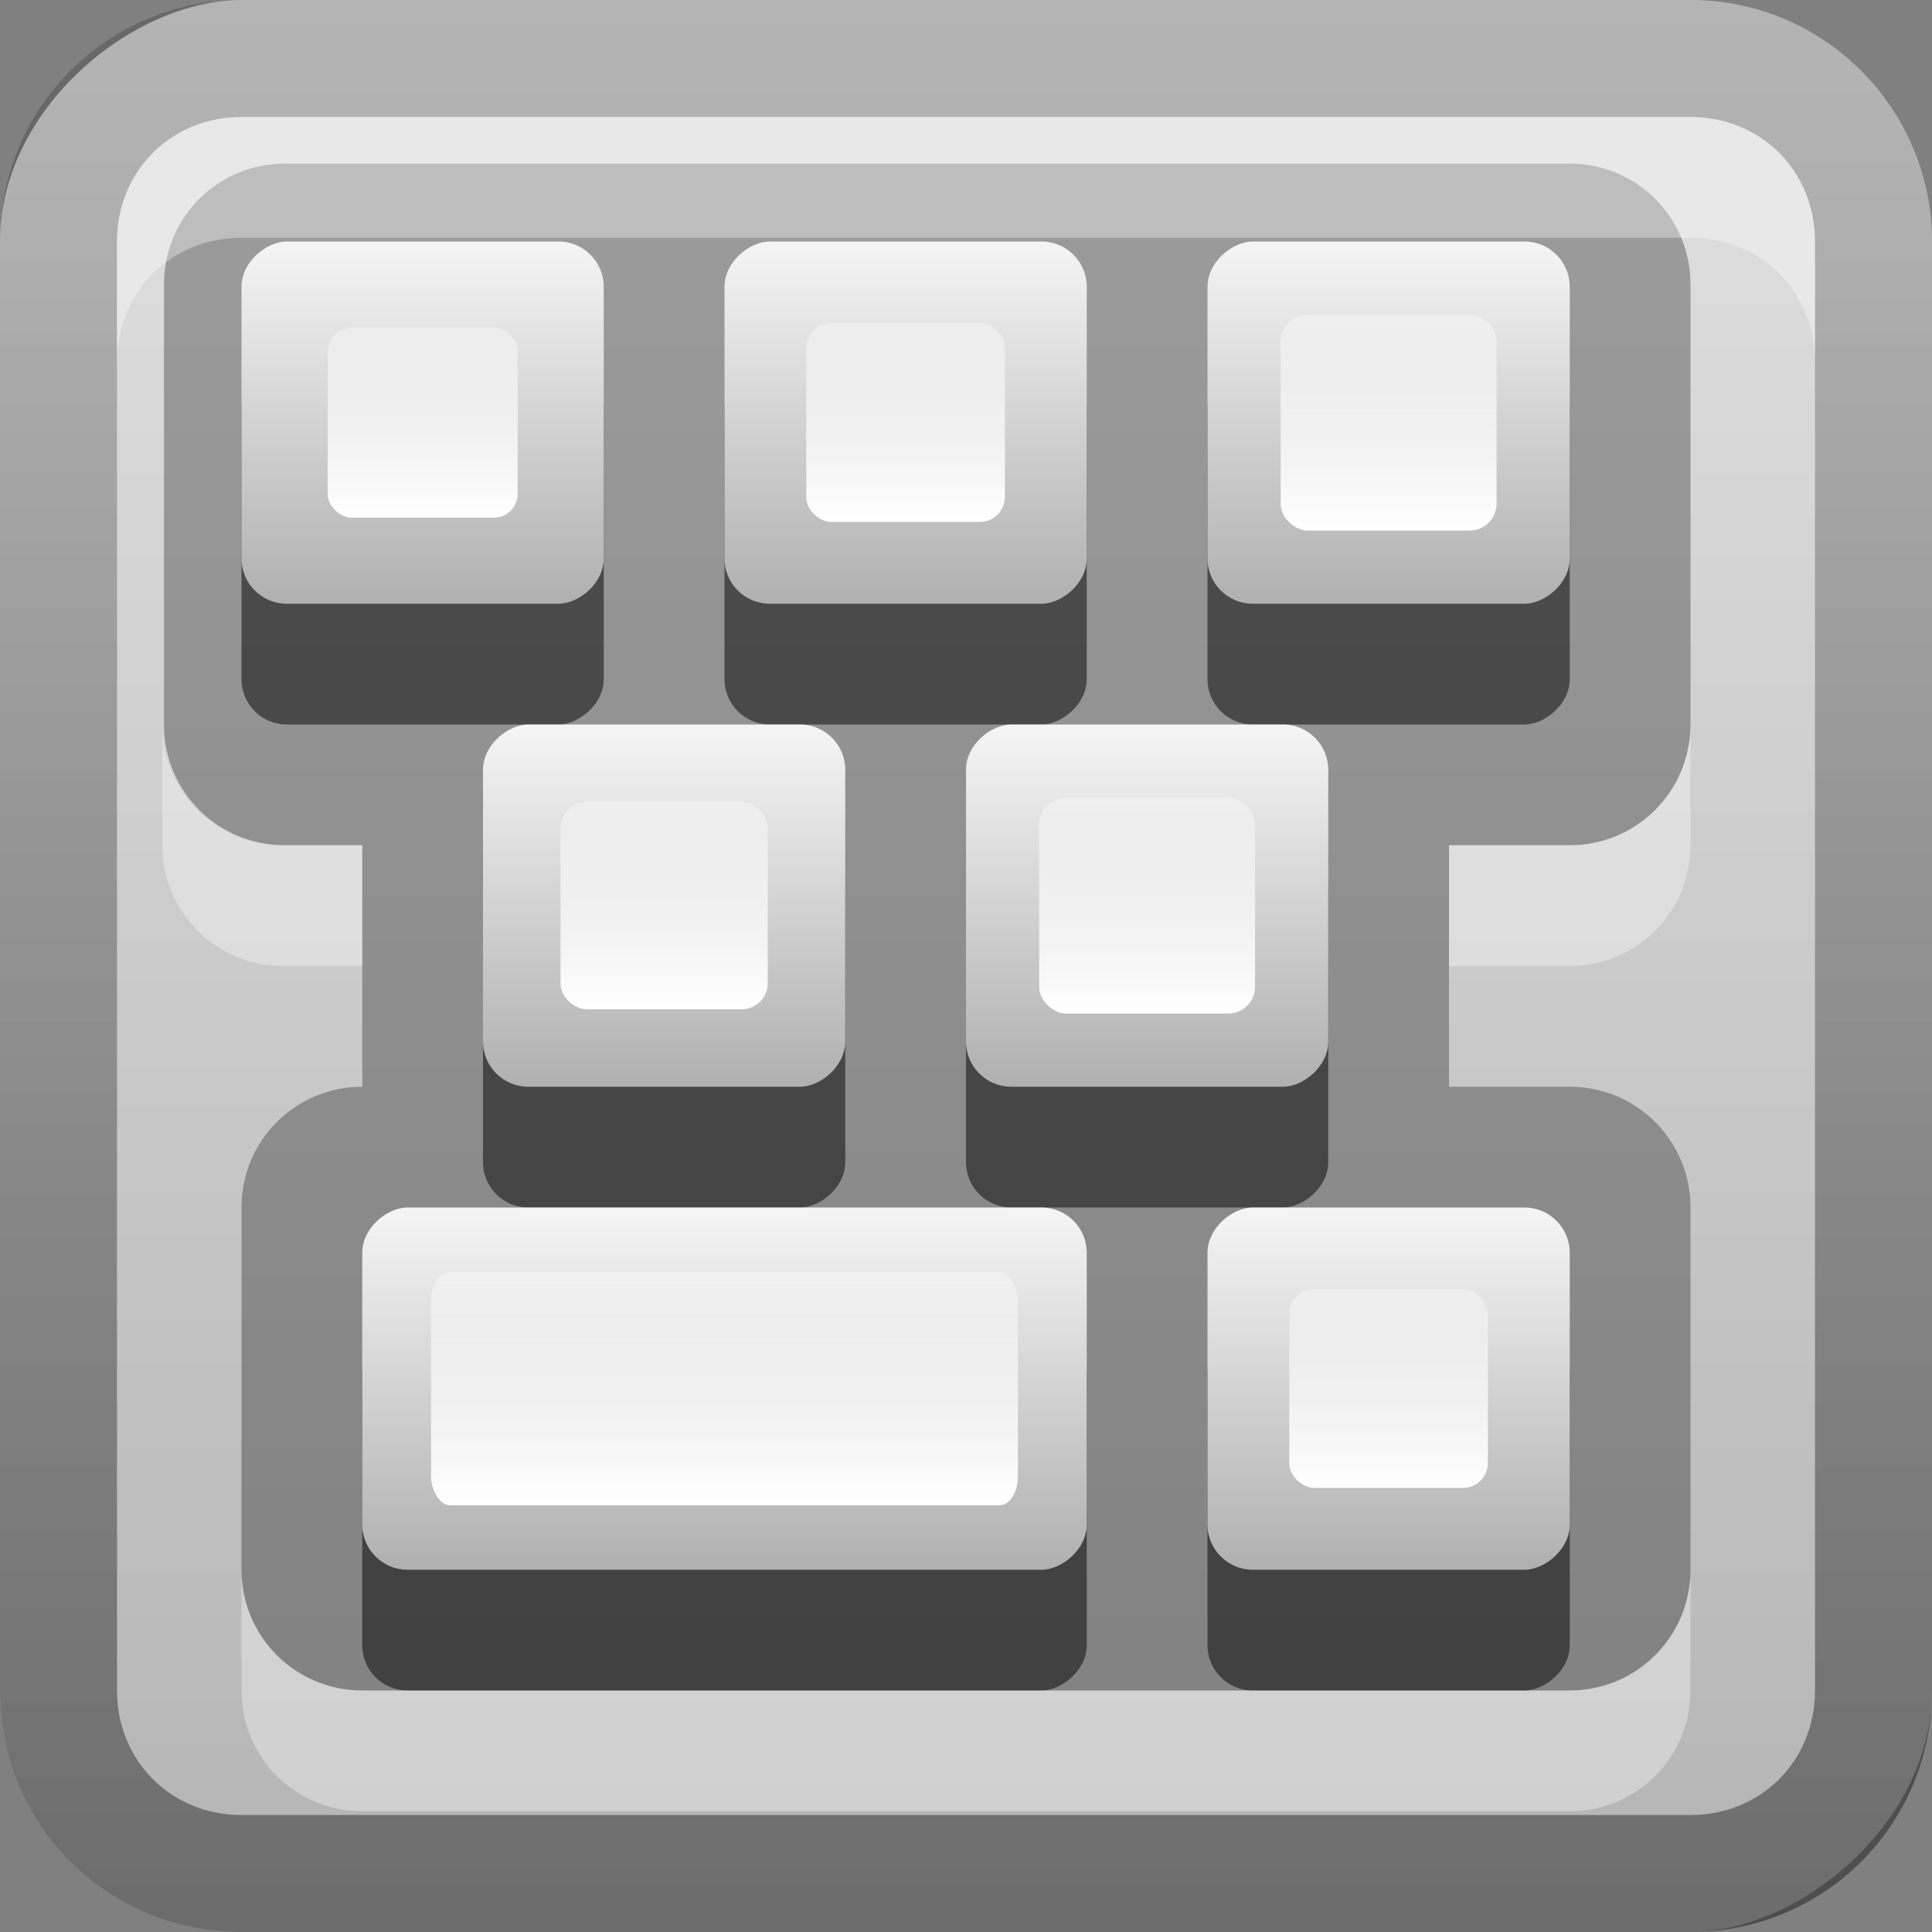 <?xml version="1.0" encoding="UTF-8" standalone="no"?>
<!-- Created with Inkscape (http://www.inkscape.org/) -->

<svg
   xmlns:dc="http://purl.org/dc/elements/1.1/"
   xmlns:cc="http://creativecommons.org/ns#"
   xmlns:rdf="http://www.w3.org/1999/02/22-rdf-syntax-ns#"
   xmlns:svg="http://www.w3.org/2000/svg"
   xmlns="http://www.w3.org/2000/svg"
   xmlns:xlink="http://www.w3.org/1999/xlink"
   xmlns:sodipodi="http://sodipodi.sourceforge.net/DTD/sodipodi-0.dtd"
   xmlns:inkscape="http://www.inkscape.org/namespaces/inkscape"
   width="16"
   height="16"
   id="svg2"
   sodipodi:version="0.32"
   inkscape:version="0.48.0 r9654"
   version="1.0"
   sodipodi:docname="input-keyboard.svg"
   inkscape:output_extension="org.inkscape.output.svg.inkscape"
   style="display:inline">
  <rect width="100%" height="100%" fill="#808080" stroke="none"/>
  <defs
     id="defs4">
    <inkscape:perspective
       sodipodi:type="inkscape:persp3d"
       inkscape:vp_x="0 : 8 : 1"
       inkscape:vp_y="0 : 1000 : 0"
       inkscape:vp_z="16 : 8 : 1"
       inkscape:persp3d-origin="8 : 5.3333333 : 1"
       id="perspective35" />
    <linearGradient
       inkscape:collect="always"
       id="linearGradient3327">
      <stop
         style="stop-color:#000000;stop-opacity:1;"
         offset="0"
         id="stop3330" />
      <stop
         style="stop-color:#000000;stop-opacity:0;"
         offset="1"
         id="stop3333" />
    </linearGradient>
    <linearGradient
       id="ButtonColor"
       x1="10.32"
       y1="21"
       x2="10.32"
       y2="0.999"
       gradientUnits="userSpaceOnUse">
      <stop
         style="stop-color:#29669f;stop-opacity:1;"
         offset="0"
         id="stop3189" />
      <stop
         style="stop-color:#88b6e0;stop-opacity:1;"
         offset="1"
         id="stop3191" />
    </linearGradient>
    <linearGradient
       inkscape:collect="always"
       xlink:href="#linearGradient3641"
       id="linearGradient3204"
       x1="1"
       y1="9"
       x2="15"
       y2="9"
       gradientUnits="userSpaceOnUse"
       gradientTransform="translate(-17,-2)" />
    <linearGradient
       inkscape:collect="always"
       xlink:href="#linearGradient3327"
       id="linearGradient3629"
       x1="0"
       y1="8"
       x2="29.017"
       y2="8"
       gradientUnits="userSpaceOnUse"
       gradientTransform="matrix(0,-1,1,0,0,16)" />
    <linearGradient
       inkscape:collect="always"
       xlink:href="#SVGID_1_-4"
       id="linearGradient3765"
       gradientUnits="userSpaceOnUse"
       gradientTransform="matrix(0.093,0,0,0.041,-26.756,8.025)"
       x1="383.289"
       y1="0"
       x2="383.289"
       y2="218.48" />
    <linearGradient
       id="SVGID_1_-4"
       gradientUnits="userSpaceOnUse"
       x1="383.289"
       y1="0"
       x2="383.289"
       y2="218.48">
      <stop
         offset="0.006"
         style="stop-color:#ED2828"
         id="stop3143-2" />
      <stop
         offset="0.5"
         style="stop-color:#EF3B39"
         id="stop3145-1" />
      <stop
         offset="0.994"
         style="stop-color:#C02126"
         id="stop3147-3" />
    </linearGradient>
    <linearGradient
       y2="180.675"
       x2="175.308"
       y1="73.254"
       x1="175.308"
       gradientUnits="userSpaceOnUse"
       id="linearGradient3749-5">
      <stop
         id="stop3751-8"
         style="stop-color:#000000;stop-opacity:1;"
         offset="0" />
      <stop
         id="stop3753-7"
         style="stop-color:#000000;stop-opacity:0.473;"
         offset="0.994" />
    </linearGradient>
    <linearGradient
       inkscape:collect="always"
       xlink:href="#linearGradient3749-5"
       id="linearGradient3754"
       gradientUnits="userSpaceOnUse"
       gradientTransform="matrix(0.042,0,0,0.034,1.944,0.786)"
       x1="175.308"
       y1="73.254"
       x2="175.308"
       y2="180.675" />
    <linearGradient
       inkscape:collect="always"
       xlink:href="#linearGradient3749-5"
       id="linearGradient3756"
       gradientUnits="userSpaceOnUse"
       gradientTransform="matrix(0.05,0,0,0.034,2.48,0.786)"
       x1="175.308"
       y1="73.254"
       x2="175.308"
       y2="180.675" />
    <linearGradient
       y2="180.675"
       x2="175.308"
       y1="73.254"
       x1="175.308"
       gradientTransform="matrix(0.049,0,0,0.034,3.116,0.786)"
       gradientUnits="userSpaceOnUse"
       id="linearGradient3809"
       xlink:href="#linearGradient3749-5"
       inkscape:collect="always" />
    <inkscape:perspective
       id="perspective3729"
       inkscape:persp3d-origin="0.5 : 0.33333333 : 1"
       inkscape:vp_z="1 : 0.5 : 1"
       inkscape:vp_y="0 : 1000 : 0"
       inkscape:vp_x="0 : 0.5 : 1"
       sodipodi:type="inkscape:persp3d" />
    <linearGradient
       inkscape:collect="always"
       xlink:href="#linearGradient3696"
       id="linearGradient4163"
       x1="6"
       y1="48"
       x2="90"
       y2="48"
       gradientUnits="userSpaceOnUse"
       gradientTransform="translate(-96,0)" />
    <linearGradient
       id="linearGradient3696">
      <stop
         id="stop3698"
         offset="0"
         style="stop-color:#2458a6;stop-opacity:1;" />
      <stop
         id="stop3700"
         offset="1"
         style="stop-color:#598ad4;stop-opacity:1;" />
    </linearGradient>
    <linearGradient
       y2="48"
       x2="90"
       y1="48"
       x1="6"
       gradientTransform="translate(-52.867,-57.253)"
       gradientUnits="userSpaceOnUse"
       id="linearGradient3738"
       xlink:href="#linearGradient3696"
       inkscape:collect="always" />
    <inkscape:perspective
       id="perspective3703"
       inkscape:persp3d-origin="0.5 : 0.33333333 : 1"
       inkscape:vp_z="1 : 0.5 : 1"
       inkscape:vp_y="0 : 1000 : 0"
       inkscape:vp_x="0 : 0.5 : 1"
       sodipodi:type="inkscape:persp3d" />
    <linearGradient
       gradientTransform="matrix(0.194,0,0,0.194,-1.401,-1.946)"
       inkscape:collect="always"
       xlink:href="#linearGradient4099"
       id="linearGradient4113"
       x1="22.111"
       y1="62.984"
       x2="40"
       y2="32"
       gradientUnits="userSpaceOnUse" />
    <linearGradient
       id="linearGradient4099">
      <stop
         style="stop-color:#9ede27;stop-opacity:1;"
         offset="0"
         id="stop4101" />
      <stop
         style="stop-color:#c8f16b;stop-opacity:1;"
         offset="1"
         id="stop4103" />
    </linearGradient>
    <linearGradient
       gradientTransform="matrix(0.194,0,0,0.194,-1.526,-1.946)"
       inkscape:collect="always"
       xlink:href="#linearGradient4099"
       id="linearGradient4105"
       x1="38"
       y1="74"
       x2="70"
       y2="49"
       gradientUnits="userSpaceOnUse" />
    <linearGradient
       id="linearGradient3712">
      <stop
         style="stop-color:#9ede27;stop-opacity:1;"
         offset="0"
         id="stop3714" />
      <stop
         style="stop-color:#c8f16b;stop-opacity:1;"
         offset="1"
         id="stop3716" />
    </linearGradient>
    <linearGradient
       inkscape:collect="always"
       xlink:href="#linearGradient3799-3"
       id="linearGradient3746"
       gradientUnits="userSpaceOnUse"
       x1="56.037"
       y1="49.333"
       x2="56.037"
       y2="13.593"
       gradientTransform="matrix(0.265,0,0,0.265,-0.349,-3.708)" />
    <linearGradient
       id="linearGradient3799-3">
      <stop
         style="stop-color:#1a1a1a;stop-opacity:1;"
         offset="0"
         id="stop3801-3" />
      <stop
         style="stop-color:#000000;stop-opacity:1;"
         offset="1"
         id="stop3803-2" />
    </linearGradient>
    <linearGradient
       y2="13.593"
       x2="56.037"
       y1="49.333"
       x1="56.037"
       gradientTransform="matrix(0.194,0,0,0.194,-1.34,-1.884)"
       gradientUnits="userSpaceOnUse"
       id="linearGradient3726"
       xlink:href="#linearGradient3799-3"
       inkscape:collect="always" />
    <inkscape:perspective
       id="perspective3736"
       inkscape:persp3d-origin="0.5 : 0.33333333 : 1"
       inkscape:vp_z="1 : 0.5 : 1"
       inkscape:vp_y="0 : 1000 : 0"
       inkscape:vp_x="0 : 0.5 : 1"
       sodipodi:type="inkscape:persp3d" />
    <radialGradient
       inkscape:collect="always"
       xlink:href="#linearGradient3784-2"
       id="radialGradient3758"
       gradientUnits="userSpaceOnUse"
       gradientTransform="matrix(1.046,0.082,-0.052,0.91,0.849,1.34)"
       cx="49.581"
       cy="67.041"
       fx="49.581"
       fy="67.041"
       r="10" />
    <linearGradient
       id="linearGradient3784-2">
      <stop
         id="stop3786-4"
         offset="0"
         style="stop-color:#a0a0a0;stop-opacity:1;" />
      <stop
         id="stop3790-2"
         offset="1"
         style="stop-color:#1a1a1a;stop-opacity:1;" />
    </linearGradient>
    <radialGradient
       r="10"
       fy="67.041"
       fx="49.581"
       cy="67.041"
       cx="49.581"
       gradientTransform="matrix(1.046,0.082,-0.052,0.91,0.849,1.34)"
       gradientUnits="userSpaceOnUse"
       id="radialGradient3745"
       xlink:href="#linearGradient3784-2"
       inkscape:collect="always" />
    <radialGradient
       inkscape:collect="always"
       xlink:href="#linearGradient3784-2"
       id="radialGradient3698"
       cx="10.117"
       cy="6.534"
       fx="10.117"
       fy="6.534"
       r="2.649"
       gradientTransform="matrix(0.605,-0.183,0.133,0.441,0.819,7.7)"
       gradientUnits="userSpaceOnUse" />
    <linearGradient
       inkscape:collect="always"
       xlink:href="#linearGradient3641"
       id="linearGradient3181"
       x1="-3.061"
       y1="27.258"
       x2="-3.061"
       y2="7.254"
       gradientUnits="userSpaceOnUse"
       gradientTransform="translate(12.119,-7.258)" />
    <linearGradient
       id="linearGradient3641">
      <stop
         id="stop3643"
         offset="0"
         style="stop-color:#b4b4b4;stop-opacity:1;" />
      <stop
         id="stop3645"
         offset="1"
         style="stop-color:#dcdcdc;stop-opacity:1;" />
    </linearGradient>
    <linearGradient
       inkscape:collect="always"
       xlink:href="#linearGradient4213"
       id="linearGradient4279"
       gradientUnits="userSpaceOnUse"
       gradientTransform="translate(-12,2)"
       x1="5"
       y1="5"
       x2="9"
       y2="5" />
    <linearGradient
       id="linearGradient4213">
      <stop
         style="stop-color:#989898;stop-opacity:1;"
         offset="0"
         id="stop4215" />
      <stop
         style="stop-color:#e3e3e3;stop-opacity:1;"
         offset="1"
         id="stop4217" />
    </linearGradient>
    <linearGradient
       id="linearGradient4315">
      <stop
         style="stop-color:#ffffff;stop-opacity:1;"
         offset="0"
         id="stop4317" />
      <stop
         style="stop-color:#ffffff;stop-opacity:0;"
         offset="1"
         id="stop4319" />
    </linearGradient>
    <linearGradient
       inkscape:collect="always"
       xlink:href="#linearGradient4213-8"
       id="linearGradient4279-2"
       gradientUnits="userSpaceOnUse"
       gradientTransform="translate(-12,2)"
       x1="5"
       y1="5"
       x2="9"
       y2="5" />
    <linearGradient
       id="linearGradient4213-8">
      <stop
         style="stop-color:#b0b0b0;stop-opacity:1;"
         offset="0"
         id="stop4215-6" />
      <stop
         style="stop-color:#f5f5f5;stop-opacity:1;"
         offset="1"
         id="stop4217-2" />
    </linearGradient>
    <linearGradient
       inkscape:collect="always"
       xlink:href="#linearGradient4213-8"
       id="linearGradient4252"
       gradientUnits="userSpaceOnUse"
       gradientTransform="matrix(0.75,0,0,0.75,-9.75,0.75)"
       x1="5"
       y1="5"
       x2="9"
       y2="5" />
    <linearGradient
       inkscape:collect="always"
       xlink:href="#linearGradient4315"
       id="linearGradient4254"
       gradientUnits="userSpaceOnUse"
       gradientTransform="matrix(0.787,0,0,0.787,-10.006,-8.433)"
       x1="6"
       y1="5"
       x2="9"
       y2="5" />
    <linearGradient
       inkscape:collect="always"
       xlink:href="#linearGradient4213-8"
       id="linearGradient4264"
       gradientUnits="userSpaceOnUse"
       gradientTransform="matrix(0.75,0,0,0.75,-9.75,0.75)"
       x1="5"
       y1="5"
       x2="9"
       y2="5" />
    <linearGradient
       inkscape:collect="always"
       xlink:href="#linearGradient4315"
       id="linearGradient4266"
       gradientUnits="userSpaceOnUse"
       gradientTransform="matrix(0.822,0,0,0.822,-10.256,-8.612)"
       x1="6"
       y1="5"
       x2="9"
       y2="5" />
    <linearGradient
       inkscape:collect="always"
       xlink:href="#linearGradient4213-8"
       id="linearGradient4276"
       gradientUnits="userSpaceOnUse"
       gradientTransform="matrix(0.75,0,0,0.75,-9.75,0.75)"
       x1="5"
       y1="5"
       x2="9"
       y2="5" />
    <linearGradient
       inkscape:collect="always"
       xlink:href="#linearGradient4315"
       id="linearGradient4278"
       gradientUnits="userSpaceOnUse"
       gradientTransform="matrix(0.894,0,0,0.894,-10.758,-8.97)"
       x1="6"
       y1="5"
       x2="9"
       y2="5" />
    <linearGradient
       inkscape:collect="always"
       xlink:href="#linearGradient4213-8"
       id="linearGradient4304"
       gradientUnits="userSpaceOnUse"
       gradientTransform="matrix(0.75,0,0,0.75,-9.75,0.75)"
       x1="5"
       y1="5"
       x2="9"
       y2="5" />
    <linearGradient
       inkscape:collect="always"
       xlink:href="#linearGradient4315"
       id="linearGradient4306"
       gradientUnits="userSpaceOnUse"
       gradientTransform="matrix(0.858,0,0,0.858,-10.507,-8.791)"
       x1="6"
       y1="5"
       x2="9"
       y2="5" />
    <linearGradient
       inkscape:collect="always"
       xlink:href="#linearGradient4213-8"
       id="linearGradient4308"
       gradientUnits="userSpaceOnUse"
       gradientTransform="matrix(0.75,0,0,0.75,-9.75,0.75)"
       x1="5"
       y1="5"
       x2="9"
       y2="5" />
    <linearGradient
       inkscape:collect="always"
       xlink:href="#linearGradient4315"
       id="linearGradient4310"
       gradientUnits="userSpaceOnUse"
       gradientTransform="matrix(0.894,0,0,0.894,-10.758,-8.97)"
       x1="6"
       y1="5"
       x2="9"
       y2="5" />
    <linearGradient
       inkscape:collect="always"
       xlink:href="#linearGradient4213-8"
       id="linearGradient4340"
       gradientUnits="userSpaceOnUse"
       gradientTransform="matrix(0.75,0,0,0.75,-9.75,0.75)"
       x1="5"
       y1="5"
       x2="9"
       y2="5" />
    <linearGradient
       inkscape:collect="always"
       xlink:href="#linearGradient4315"
       id="linearGradient4342"
       gradientUnits="userSpaceOnUse"
       gradientTransform="matrix(0.966,0,0,0.607,-11.259,-7.215)"
       x1="6"
       y1="5"
       x2="9"
       y2="5" />
    <linearGradient
       inkscape:collect="always"
       xlink:href="#linearGradient4213-8"
       id="linearGradient4348"
       gradientUnits="userSpaceOnUse"
       gradientTransform="matrix(0.75,0,0,0.75,-9.75,0.75)"
       x1="5"
       y1="5"
       x2="9"
       y2="5" />
    <linearGradient
       inkscape:collect="always"
       xlink:href="#linearGradient4315"
       id="linearGradient4350"
       gradientUnits="userSpaceOnUse"
       gradientTransform="matrix(0.822,0,0,0.822,-10.256,-8.612)"
       x1="6"
       y1="5"
       x2="9"
       y2="5" />
  </defs>
  <sodipodi:namedview
     id="base"
     pagecolor="#ffffff"
     bordercolor="#e7e7e7"
     borderopacity="1"
     inkscape:pageopacity="0.0"
     inkscape:pageshadow="2"
     inkscape:zoom="27.919521"
     inkscape:cx="-5.0171105"
     inkscape:cy="5.2582451"
     inkscape:document-units="px"
     inkscape:current-layer="layer1"
     showgrid="true"
     inkscape:showpageshadow="false"
     showguides="false"
     inkscape:guide-bbox="true"
     inkscape:window-width="1920"
     inkscape:window-height="1026"
     inkscape:window-x="0"
     inkscape:window-y="25"
     inkscape:window-maximized="1"
     inkscape:snap-global="false">
    <sodipodi:guide
       orientation="1,0"
       position="0,112"
       id="guide2383" />
    <sodipodi:guide
       orientation="0,1"
       position="26.278,128"
       id="guide2385" />
    <sodipodi:guide
       orientation="1,0"
       position="128,54.082"
       id="guide2387" />
    <sodipodi:guide
       orientation="0,1"
       position="78.156,0"
       id="guide2389" />
    <sodipodi:guide
       orientation="0,1"
       position="60.864,64.085"
       id="guide2391" />
    <inkscape:grid
       type="xygrid"
       id="grid3672"
       visible="true"
       enabled="true" />
  </sodipodi:namedview>
  <g
     inkscape:label="Button"
     inkscape:groupmode="layer"
     id="layer1">
    <rect
       ry="2"
       rx="2"
       y="0"
       x="-16"
       height="16"
       width="16"
       id="rect3196"
       style="fill:url(#linearGradient3204);fill-opacity:1.0;fill-rule:nonzero;stroke:none"
       transform="matrix(0,-1,1,0,0,0)" />
    <path
       style="opacity:0.3;color:#000000;fill:#000000;fill-opacity:1;fill-rule:nonzero;stroke:none;stroke-width:0.606;marker:none;visibility:visible;display:inline;overflow:visible;enable-background:accumulate"
       d="m 2.358,1.355 c -0.554,0 -1,0.446 -1,1 l 0,3.645 c 0,0.554 0.446,1 1,1 L 3,7 3,9 C 2.446,9 2,9.446 2,10 l 0,3 c 0,0.554 0.446,1 1,1 l 10,0 c 0.554,0 1,-0.446 1,-1 l 0,-3 C 14,9.446 13.554,9 13,9 l -1,0 0,-2 1,0 c 0.554,0 1,-0.446 1,-1 l 0,-3.645 c 0,-0.554 -0.446,-1 -1,-1 z"
       id="rect4352"
       inkscape:connector-curvature="0"
       sodipodi:nodetypes="ssssccsssssssccsssss" />
    <path
       style="opacity:0.4;fill:url(#linearGradient3629);fill-opacity:1;fill-rule:nonzero;stroke:none"
       d="m 0,14 c 0,1.108 0.892,2 2,2 l 12,0 c 1.108,0 2,-0.892 2,-2 L 16,2 C 16,0.892 15.108,0 14,0 L 2,0 C 0.892,0 0,0.892 0,2 l 0,12 z m 0.969,0 0,-12 C 0.969,1.417 1.417,0.969 2,0.969 l 12,0 c 0.583,0 1.031,0.448 1.031,1.031 l 0,12 c 0,0.583 -0.448,1.031 -1.031,1.031 l -12,0 C 1.417,15.031 0.969,14.583 0.969,14 z"
       id="rect2835" />
    <path
       style="fill:#ffffff;fill-opacity:1;fill-rule:nonzero;stroke:none;opacity:0.35"
       d="M 2 0.969 C 1.417 0.969 0.969 1.417 0.969 2 L 0.969 3 C 0.969 2.417 1.417 1.969 2 1.969 L 14 1.969 C 14.583 1.969 15.031 2.417 15.031 3 L 15.031 2 C 15.031 1.417 14.583 0.969 14 0.969 L 2 0.969 z "
       id="path2843" />
    <g
       id="g4247"
       transform="translate(-1,-1)">
      <rect
         style="opacity:0.5;color:#000000;fill:#000000;fill-opacity:1;fill-rule:nonzero;stroke:none;stroke-width:1;marker:none;visibility:visible;display:inline;overflow:visible;enable-background:accumulate"
         id="rect4243"
         width="3"
         height="3"
         x="-7"
         y="3"
         rx="0.375"
         transform="matrix(0,-1,1,0,0,0)"
         ry="0.375" />
      <rect
         ry="0.375"
         transform="matrix(0,-1,1,0,0,0)"
         rx="0.375"
         y="3"
         x="-6"
         height="3"
         width="3"
         id="rect3416"
         style="color:#000000;fill:url(#linearGradient4252);fill-opacity:1;fill-rule:nonzero;stroke:none;stroke-width:1;marker:none;visibility:visible;display:inline;overflow:visible;enable-background:accumulate" />
      <rect
         transform="matrix(0,-1,-1,0,0,0)"
         ry="0.197"
         rx="0.197"
         y="-5.287"
         x="-5.287"
         height="1.573"
         width="1.573"
         id="rect4221"
         style="color:#000000;fill:url(#linearGradient4254);fill-opacity:1;fill-rule:nonzero;stroke:none;stroke-width:1;marker:none;visibility:visible;display:inline;overflow:visible;enable-background:accumulate" />
    </g>
    <g
       id="g4256"
       transform="translate(3,-1)">
      <rect
         ry="0.375"
         transform="matrix(0,-1,1,0,0,0)"
         rx="0.375"
         y="3"
         x="-7"
         height="3"
         width="3"
         id="rect4258"
         style="opacity:0.5;color:#000000;fill:#000000;fill-opacity:1;fill-rule:nonzero;stroke:none;stroke-width:1;marker:none;visibility:visible;display:inline;overflow:visible;enable-background:accumulate" />
      <rect
         style="color:#000000;fill:url(#linearGradient4264);fill-opacity:1;fill-rule:nonzero;stroke:none;stroke-width:1;marker:none;visibility:visible;display:inline;overflow:visible;enable-background:accumulate"
         id="rect4260"
         width="3"
         height="3"
         x="-6"
         y="3"
         rx="0.375"
         transform="matrix(0,-1,1,0,0,0)"
         ry="0.375" />
      <rect
         style="color:#000000;fill:url(#linearGradient4266);fill-opacity:1;fill-rule:nonzero;stroke:none;stroke-width:1;marker:none;visibility:visible;display:inline;overflow:visible;enable-background:accumulate"
         id="rect4262"
         width="1.645"
         height="1.645"
         x="-5.322"
         y="-5.322"
         rx="0.206"
         ry="0.206"
         transform="matrix(0,-1,-1,0,0,0)" />
    </g>
    <g
       transform="translate(7,-1)"
       id="g4268">
      <rect
         style="opacity:0.5;color:#000000;fill:#000000;fill-opacity:1;fill-rule:nonzero;stroke:none;stroke-width:1;marker:none;visibility:visible;display:inline;overflow:visible;enable-background:accumulate"
         id="rect4270"
         width="3"
         height="3"
         x="-7"
         y="3"
         rx="0.375"
         transform="matrix(0,-1,1,0,0,0)"
         ry="0.375" />
      <rect
         ry="0.375"
         transform="matrix(0,-1,1,0,0,0)"
         rx="0.375"
         y="3"
         x="-6"
         height="3"
         width="3"
         id="rect4272"
         style="color:#000000;fill:url(#linearGradient4276);fill-opacity:1;fill-rule:nonzero;stroke:none;stroke-width:1;marker:none;visibility:visible;display:inline;overflow:visible;enable-background:accumulate" />
      <rect
         transform="matrix(0,-1,-1,0,0,0)"
         ry="0.223"
         rx="0.223"
         y="-5.394"
         x="-5.394"
         height="1.788"
         width="1.788"
         id="rect4274"
         style="color:#000000;fill:url(#linearGradient4278);fill-opacity:1;fill-rule:nonzero;stroke:none;stroke-width:1;marker:none;visibility:visible;display:inline;overflow:visible;enable-background:accumulate" />
    </g>
    <g
       transform="translate(1,3)"
       id="g4280">
      <rect
         ry="0.375"
         transform="matrix(0,-1,1,0,0,0)"
         rx="0.375"
         y="3"
         x="-7"
         height="3"
         width="3"
         id="rect4282"
         style="opacity:0.5;color:#000000;fill:#000000;fill-opacity:1;fill-rule:nonzero;stroke:none;stroke-width:1;marker:none;visibility:visible;display:inline;overflow:visible;enable-background:accumulate" />
      <rect
         style="color:#000000;fill:url(#linearGradient4304);fill-opacity:1;fill-rule:nonzero;stroke:none;stroke-width:1;marker:none;visibility:visible;display:inline;overflow:visible;enable-background:accumulate"
         id="rect4284"
         width="3"
         height="3"
         x="-6"
         y="3"
         rx="0.375"
         transform="matrix(0,-1,1,0,0,0)"
         ry="0.375" />
      <rect
         style="color:#000000;fill:url(#linearGradient4306);fill-opacity:1;fill-rule:nonzero;stroke:none;stroke-width:1;marker:none;visibility:visible;display:inline;overflow:visible;enable-background:accumulate"
         id="rect4286"
         width="1.716"
         height="1.716"
         x="-5.358"
         y="-5.358"
         rx="0.215"
         ry="0.215"
         transform="matrix(0,-1,-1,0,0,0)" />
    </g>
    <g
       transform="translate(5,3)"
       id="g4288">
      <rect
         style="opacity:0.5;color:#000000;fill:#000000;fill-opacity:1;fill-rule:nonzero;stroke:none;stroke-width:1;marker:none;visibility:visible;display:inline;overflow:visible;enable-background:accumulate"
         id="rect4290"
         width="3"
         height="3"
         x="-7"
         y="3"
         rx="0.375"
         transform="matrix(0,-1,1,0,0,0)"
         ry="0.375" />
      <rect
         ry="0.375"
         transform="matrix(0,-1,1,0,0,0)"
         rx="0.375"
         y="3"
         x="-6"
         height="3"
         width="3"
         id="rect4292"
         style="color:#000000;fill:url(#linearGradient4308);fill-opacity:1;fill-rule:nonzero;stroke:none;stroke-width:1;marker:none;visibility:visible;display:inline;overflow:visible;enable-background:accumulate" />
      <rect
         transform="matrix(0,-1,-1,0,0,0)"
         ry="0.223"
         rx="0.223"
         y="-5.394"
         x="-5.394"
         height="1.788"
         width="1.788"
         id="rect4294"
         style="color:#000000;fill:url(#linearGradient4310);fill-opacity:1;fill-rule:nonzero;stroke:none;stroke-width:1;marker:none;visibility:visible;display:inline;overflow:visible;enable-background:accumulate" />
    </g>
    <g
       id="g4316"
       transform="translate(0,7)">
      <rect
         style="opacity:0.5;color:#000000;fill:#000000;fill-opacity:1;fill-rule:nonzero;stroke:none;stroke-width:1;marker:none;visibility:visible;display:inline;overflow:visible;enable-background:accumulate"
         id="rect4318"
         width="3"
         height="6"
         x="-7"
         y="3"
         rx="0.375"
         transform="matrix(0,-1,1,0,0,0)"
         ry="0.375" />
      <rect
         ry="0.375"
         transform="matrix(0,-1,1,0,0,0)"
         rx="0.375"
         y="3"
         x="-6"
         height="6"
         width="3"
         id="rect4320"
         style="color:#000000;fill:url(#linearGradient4340);fill-opacity:1;fill-rule:nonzero;stroke:none;stroke-width:1;marker:none;visibility:visible;display:inline;overflow:visible;enable-background:accumulate" />
      <rect
         transform="matrix(0,-1,-1,0,0,0)"
         ry="0.152"
         rx="0.241"
         y="-8.43"
         x="-5.466"
         height="4.86"
         width="1.931"
         id="rect4322"
         style="color:#000000;fill:url(#linearGradient4342);fill-opacity:1;fill-rule:nonzero;stroke:none;stroke-width:1;marker:none;visibility:visible;display:inline;overflow:visible;enable-background:accumulate" />
    </g>
    <g
       transform="translate(7,7)"
       id="g4332">
      <rect
         style="opacity:0.5;color:#000000;fill:#000000;fill-opacity:1;fill-rule:nonzero;stroke:none;stroke-width:1;marker:none;visibility:visible;display:inline;overflow:visible;enable-background:accumulate"
         id="rect4334"
         width="3"
         height="3"
         x="-7"
         y="3"
         rx="0.375"
         transform="matrix(0,-1,1,0,0,0)"
         ry="0.375" />
      <rect
         ry="0.375"
         transform="matrix(0,-1,1,0,0,0)"
         rx="0.375"
         y="3"
         x="-6"
         height="3"
         width="3"
         id="rect4336"
         style="color:#000000;fill:url(#linearGradient4348);fill-opacity:1;fill-rule:nonzero;stroke:none;stroke-width:1;marker:none;visibility:visible;display:inline;overflow:visible;enable-background:accumulate" />
      <rect
         transform="matrix(0,-1,-1,0,0,0)"
         ry="0.206"
         rx="0.206"
         y="-5.322"
         x="-5.322"
         height="1.645"
         width="1.645"
         id="rect4338"
         style="color:#000000;fill:url(#linearGradient4350);fill-opacity:1;fill-rule:nonzero;stroke:none;stroke-width:1;marker:none;visibility:visible;display:inline;overflow:visible;enable-background:accumulate" />
    </g>
    <path
       style="opacity:0.35;color:#000000;fill:#ffffff;fill-opacity:1;fill-rule:nonzero;stroke:none;stroke-width:0.606;marker:none;visibility:visible;display:inline;overflow:visible;enable-background:accumulate"
       d="M 1.344 6 L 1.344 7 C 1.344 7.554 1.79 8 2.344 8 L 3 8 L 3 7 L 2.344 7 C 1.79 7 1.344 6.554 1.344 6 z M 14 6 C 14 6.554 13.554 7 13 7 L 12 7 L 12 8 L 13 8 C 13.554 8 14 7.554 14 7 L 14 6 z M 2 13 L 2 14 C 2 14.554 2.446 15 3 15 L 13 15 C 13.554 15 14 14.554 14 14 L 14 13 C 14 13.554 13.554 14 13 14 L 3 14 C 2.446 14 2 13.554 2 13 z "
       id="path4359" />
  </g>
</svg>
